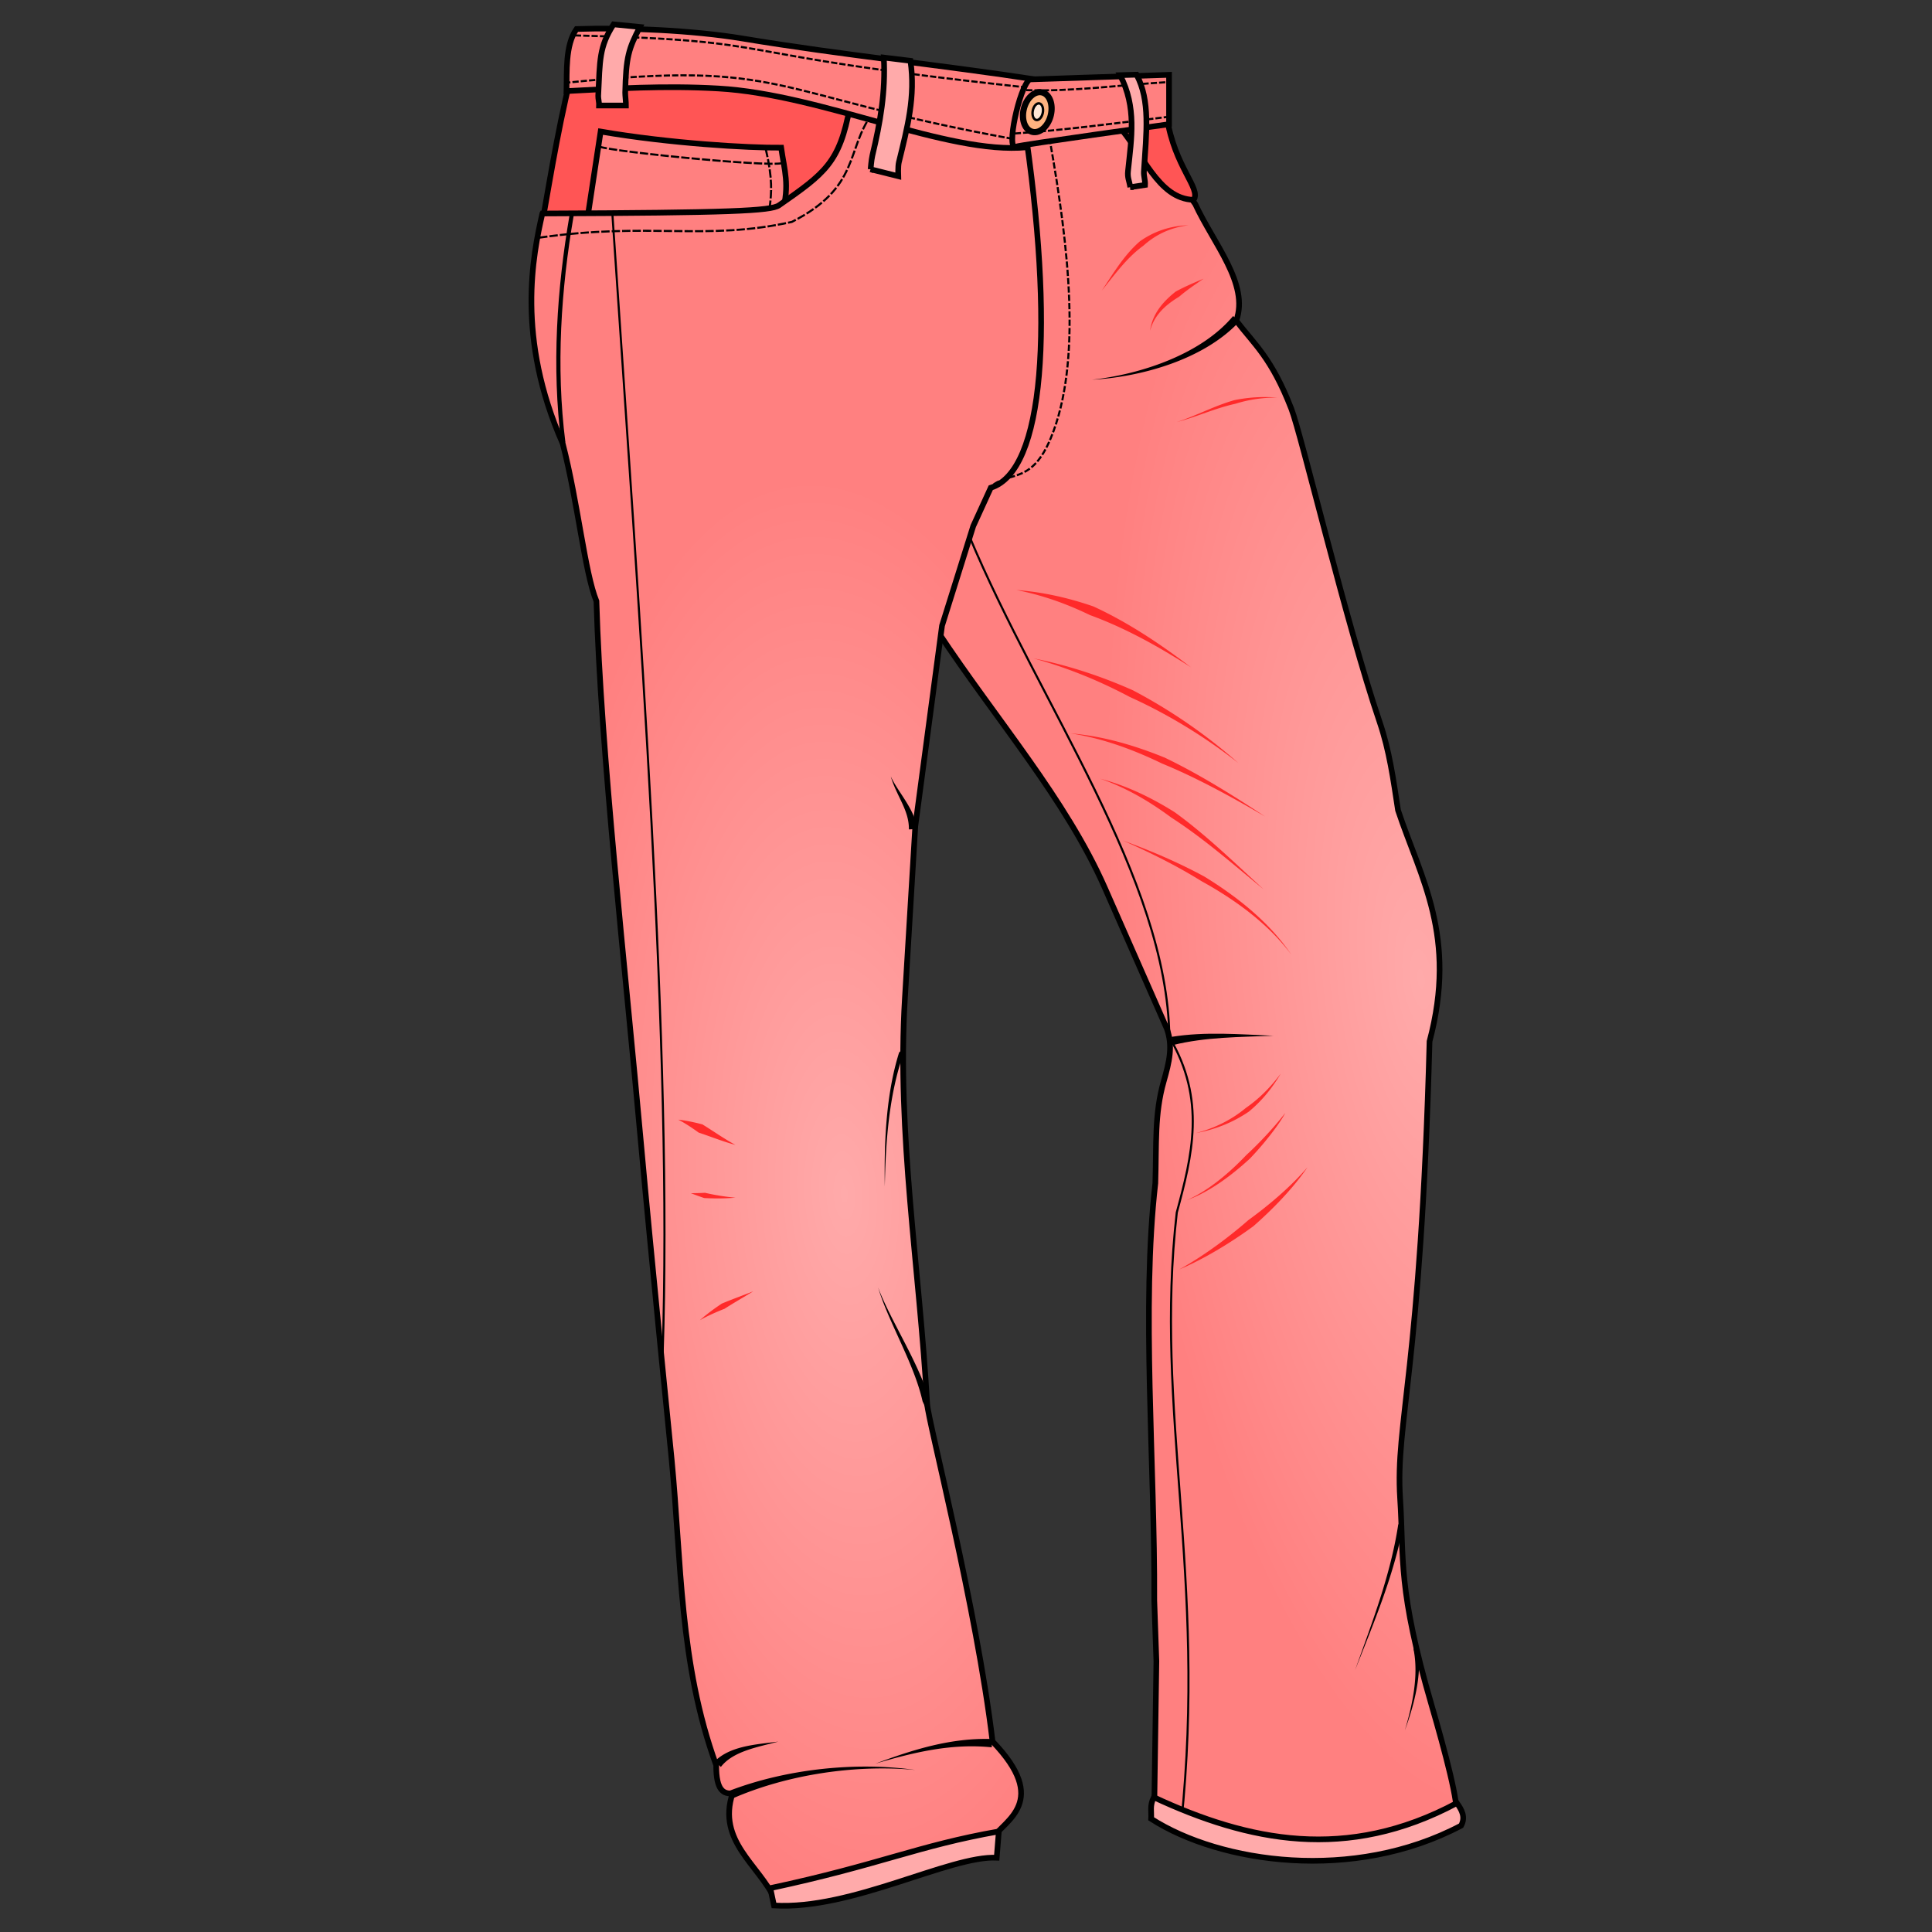 <svg cursor="default" version="1.1" viewBox="0 0 256 256" xmlns="http://www.w3.org/2000/svg" xmlns:xlink="http://www.w3.org/1999/xlink">
 <rect x="0" y="0" width="256" height="256" fill="#333333" stroke="none"/>
 <defs>
  <radialGradient id="radialGradient4388" cx="114.79" cy="933.44" r="31.127" gradientTransform="matrix(1.287 -.074 .176 3.052 -200.15 -2682.1)" gradientUnits="userSpaceOnUse">
   <stop stop-color="#faa" offset="0"/>
   <stop stop-color="#ff8080" offset="1"/>
  </radialGradient>
  <radialGradient id="radialGradient4398" cx="183.26" cy="925.6" r="32.757" gradientTransform="matrix(1.225 -.134 .369 3.386 -377.74 -2979.8)" gradientUnits="userSpaceOnUse">
   <stop stop-color="#faa" offset="0"/>
   <stop stop-color="#ff8080" offset="1"/>
  </radialGradient>
 </defs>
 <g fill-rule="evenodd" stroke="#000" stroke-width=".75">
  <path d="m76.316 7.618c-2 7.173-3.338 15.565-4.455 21.856 21.509 4.921 45.42 8.14 41.694-16.566z" fill="#f55"/>
  <path d="m79.587 17.432c9.238 1.578 19.555 2.174 23.92 2.136 0.428 3.023 1.154 4.887 0.164 8.583-4.538 2.408-17.28 0.953-25.963 1.636z" fill="#ff8080"/>
  <path d="m124.27 83.697c7.66 11.6 16.939 22.167 22.135 33.967l8.213 18.655c0.817 2.32 0.327 4.35-0.417 6.96-1.242 4.36-0.95 8.262-1.114 13.504-1.878 16.427-0.052 37.17-0.14 55.267l0.28 8.074-0.28 19.211c14.194 8.586 34.943 5.894 39.955 1.184 0.536-1.108-1.468-8.592-3.202-14.548-4.535-15.577-3.653-19.262-4.177-27.425-0.644-10.05 2.738-16.89 3.898-60.557 3.7-13.939-1.17-21.6-4.176-30.626-0.622-4.078-1.15-7.918-2.436-11.694-4.398-12.915-10.354-38.021-11.694-41.485-2.63-6.796-4.924-8.566-7.309-11.694 1.76-4.845-3.035-10.251-5.429-15.452-5.111-6.962-3.889-6.661-4.037-12.947l-18.515 1.253-0.975 5.15c3.498 9.77 2.193 26.667-2.784 40.303-14.228 3.172-10.151 13.713-7.796 22.9z" fill="url(#radialGradient4398)"/>
  <path d="m158.17 26.481c-4.767-0.127-6.718-6.26-10.162-10.023l6.612-0.905c1.023 6.599 4.564 9.41 3.55 10.928z" fill="#f55"/>
  <path d="m71.866 28.291c-1.249 5.49-3.507 16.444 2.696 30.48 2.03 7.876 2.92 17.094 4.469 20.889 0.59 20.09 3.77 48.045 5.921 72.03 1.246 13.895 4.041 41.656 4.041 41.656 1.315 13.555 0.984 27.038 5.907 40.557-0.01 3.44 1.01 3.794 2.165 3.74-2.068 6.317 3.491 9.456 5.611 14.027 9.85-4.01 20.431-4.931 28.842-8.12 1.63-2.37 7.63-4.87 0-12.798-2.121-17.75-8.537-42.47-8.662-44.69-1.009-17.916-4.035-35.821-2.953-53.747l1.378-22.837 3.544-26.579 4.134-13.19 2.323-5.081c7.068-2.208 8.515-21.312 4.37-48.666-21.414-6.576-40.599-8.137-59.062-8.072 10.362 2.045 28.58 2.964 36.02 6.29-1.352 7.37-3.286 8.77-9.391 13.026-1.061 0.74-6.463 0.987-31.353 1.085z" fill="url(#radialGradient4388)"/>
 </g>
 <g stroke="#000">
  <path d="m71.443 31.492c14.73-2.108 22.021 0.463 33.48-2.088 9.089-4.606 7.14-9.558 10.65-14.339" fill="none" stroke-dasharray="1.103, 0.276" stroke-width=".276"/>
  <path d="m75.063 12.072c6.533-0.346 12.958-0.756 20.116-0.348 13.843 0.79 30.327 8.8 40.859 7.796l1.74-8.91c-13.272-2.041-25.866-3.267-39.327-5.498-6.73-1.116-15.59-1.483-22.06-1.27-1.521 2.162-1.257 5.68-1.328 8.23z" fill="#ff8080" fill-rule="evenodd" stroke-width=".75"/>
  <path d="m74.755 10.993c29.798-3.125 26.614 1.442 59.653 7.448m-58.231-13.747c29.278 0.74 17.158 2.31 59.86 6.891" fill="none" stroke-dasharray="0.827, 0.276" stroke-width=".276"/>
  <path d="m136.43 10.521c-1.395 1.067-3.174 9.522-1.816 8.91 0.507-0.23 20.29-2.973 20.29-2.973v-6.543z" fill="#ff8080" fill-rule="evenodd" stroke-width=".75"/>
  <path d="m134.46 17.688c5.828-0.372 13.066-1.308 20.16-2.186" fill="none" stroke-dasharray="0.827, 0.276" stroke-width=".276"/>
  <path d="m115.36 22.43 3.662 0.915s-0.052-1.298 0.084-1.851c1.134-4.644 2.218-8.674 1.534-13.438l-3.531-0.429c0.242 4.528-0.456 8.566-1.515 12.984-0.134 0.56-0.233 1.819-0.233 1.819zm-35.973-8.447 3.557-0.002c0.005-0.332-0.108-1.411-0.102-1.712 0.102-4.713 0.452-5.814 1.952-8.698l-3.495-0.344c-1.917 2.991-1.803 4.722-2.033 9.482-0.015 0.304 0.139 0.943 0.12 1.274z" fill="#faa" fill-rule="evenodd" stroke-width=".75"/>
  <path d="m135.97 11.942c6.195 0.207 12.39-0.676 18.585-1.053" fill="none" stroke-dasharray="0.827, 0.276" stroke-width=".276"/>
  <path d="m149.77 24.805 1.955-0.295c0.038-0.629-0.192-1.159-0.152-1.79 0.326-5.157 0.864-9.374-0.972-12.824l-2.181 0.063c2.203 4.244 1.504 8.331 1.05 12.68-0.098 0.937 0.141 1.196 0.3 2.166z" fill="#faa" fill-rule="evenodd" stroke-width=".75"/>
 </g>
 <g fill="none" stroke="#000">
  <path d="m87.8 179.47c1.332-40.32-3.015-96.863-6.681-151.46" stroke-width=".276"/>
  <path d="m74.645 58.638c-1.274-10.025-0.585-20.317 1.108-30.163" stroke-width=".551"/>
  <path d="m156.52 241.58c3.412-32.682-3.601-54.657-0.59-80.916 2.025-7.482 3.92-14.979-0.985-23.231-0.288-21.105-17.134-43.933-26.525-66.439" stroke-width=".276"/>
 </g>
 <g fill-rule="evenodd">
  <path d="m97.059 238.31c7.185-3.143 16.225-4.537 24.222-3.781-7.95-1.12-17.14-0.115-24.64 2.761zm34.385-7.331 0.037-0.55c-5.486-0.187-10.5 1.409-15.49 3.264 5.165-1.526 10.142-2.705 15.416-2.164zm-35.921 3.149c0.77-1.012 1.966-1.68 3.374-2.185 1.4-0.5 2.904-0.807 4.217-1.173-1.328 0.182-2.892 0.312-4.368 0.644-1.467 0.33-2.952 0.88-4.05 1.984zm90.234-33.108c-0.16 0.356-0.326 0.707-0.496 1.055-0.994 6.582-3.46 12.924-5.705 19.223 2.437-6.187 5.134-12.508 6.354-19.114-0.045-0.39-0.096-0.778-0.153-1.164zm1.673 16.636a11.07 11.07 0 0 1-0.116 0.934c0.676 3.433-0.154 7.332-1.163 10.682 1.188-3.245 2.26-7.188 1.763-10.782a10.937 10.937 0 0 0-0.483-0.834z"/>
  <path d="m156.26 168.21c3.059-1.292 6.563-3.35 9.822-5.733 2.83-2.485 5.403-5.217 7.174-7.82-2.041 2.383-4.834 4.833-7.827 7.003-2.99 2.612-6.268 4.947-9.17 6.55zm1.008-9.186c2.974-1.06 5.927-3.277 8.344-5.497l0.209-0.22a41.359 41.359 0 0 0 2.908-3.447c0.769-1.024 1.317-1.875 1.574-2.389a39.46 39.46 0 0 1-1.825 2.184 49.401 49.401 0 0 1-3.334 3.396c-2.218 2.335-5.004 4.713-7.876 5.973zm1.174-8.876c2.882-0.536 5.176-1.582 7.034-2.852 1.965-1.613 3.291-3.45 4.236-5.042-1.127 1.487-2.588 3.144-4.614 4.54-1.662 1.384-3.82 2.613-6.656 3.354z" fill="#ff2a2a"/>
  <path d="m155.45 138.47c4.315-1.065 8.752-1.044 13.278-1.23-4.452-0.181-9.003-0.577-13.497 0.15z"/>
  <path d="m148.74 111.35c3.396 1.5 7.043 3.278 10.484 5.42 4.56 2.517 8.843 5.673 11.854 9.684-2.828-4.166-6.985-7.54-11.494-10.304-3.596-1.956-7.365-3.523-10.844-4.8zm-2.953-8.17c3.47 1.21 6.54 3.02 9.385 5.13 4.313 2.773 8.228 6.227 12.271 9.537-3.831-3.496-7.604-7.2-11.798-10.23-3.063-1.92-6.295-3.49-9.858-4.437zm-3.938-6.005c4.116 0.626 8.15 2.071 12.134 4 4.542 1.863 9.083 4.348 13.657 7.025-4.41-2.913-8.836-5.665-13.307-7.81-4.167-1.696-8.323-2.872-12.484-3.215zm-4.922-9.942c4.371 1.196 8.664 2.931 12.773 5.117 5.045 2.281 9.909 5.24 14.396 8.762a71.28 71.28 0 0 0-13.969-9.638c-4.314-1.925-8.752-3.36-13.2-4.241zm-2.264-9.057c3.468 0.679 6.7 1.84 9.752 3.322 4.66 1.7 9.075 4.15 13.381 6.916-4.051-3.09-8.306-5.935-12.91-8.057-3.299-1.14-6.693-1.91-10.223-2.18zm-44.788 70.186c0.955 0.495 1.84 1.09 2.695 1.71 1.61 0.534 3.221 1.187 4.884 1.637-1.506-0.816-2.9-1.807-4.377-2.719-1.062-0.277-2.12-0.51-3.203-0.628zm1.673 9.746c0.585 0.225 1.175 0.44 1.771 0.64 1.385 0.073 2.758 0.068 4.135-0.05a29.533 29.533 0 0 1-4.039-0.646c-0.617 0.033-1.24 0.05-1.867 0.056zm1.181 16.832c1.058-0.596 2.16-1.082 3.273-1.52 1.251-0.802 2.534-1.533 3.814-2.319-1.377 0.545-2.798 1.056-4.174 1.631-1.018 0.68-2 1.397-2.913 2.208z" fill="#ff2a2a"/>
  <path d="m123.1 187.88c0.09-0.764 0.097-1.578 0.039-2.43-1.398-4.87-5.229-10.656-6.782-14.846 1.358 4.578 4.767 10.044 5.887 15.075 0.346 0.731 0.64 1.468 0.856 2.201zm-3.495-48.875c-0.157 0.15-0.314 0.302-0.47 0.457-1.757 5.615-1.991 12.012-1.892 17.755 0.1-5.77 0.538-12.093 2.457-17.568a29.314 29.314 0 0 1-0.095-0.643zm1.379-29.137 0.55-0.034c-0.336-2.645-2.53-4.838-3.504-6.955 0.773 2.626 2.446 4.478 2.403 7.023l0.55-0.034zm42.406-67.991c-4.175 5.02-12.114 7.704-18.683 8.437 6.508-0.36 14.824-2.665 19.51-7.708z"/>
  <path d="m159.48 36.929c-1.228 0.521-2.529 1.063-3.714 1.721-0.321 0.254-0.63 0.518-0.924 0.794-1.28 1.205-2.208 2.604-2.45 4.376 0.455-1.707 1.549-2.91 2.874-3.864 0.308-0.222 0.632-0.433 0.967-0.634 0.995-0.859 2.131-1.623 3.247-2.393zm-1.969-7.087c-2.652 0.093-4.712 0.901-6.46 2.127-0.278 0.24-0.544 0.492-0.799 0.75-1.707 1.731-2.968 3.863-4.258 5.785 1.49-1.831 2.887-3.78 4.697-5.312 0.265-0.225 0.538-0.44 0.82-0.643 1.483-1.33 3.372-2.368 6-2.707zm11.714 22.837a20.167 20.167 0 0 0-5.67 0.343c-2.685 0.77-4.972 2.03-7.62 2.906 2.806-0.75 4.975-1.804 7.743-2.423 1.582-0.49 3.36-0.824 5.547-0.826z" fill="#ff2a2a"/>
  <path d="m102.07 250.19 0.487 2.297c10.277 0.63 23.255-6.616 29.513-6.334l0.279-3.48c-10.76 1.896-15.639 4.379-30.279 7.517zm50.812-12.042c-0.56 1.1-0.286 1.92-0.348 2.854 9.164 5.887 26.811 8.435 41.068 0.905 0.61-1.112 0.115-2.065-0.557-2.993-14.584 7.795-27.606 5.079-40.163-0.766z" fill="#faa" stroke="#000" stroke-width=".75"/>
 </g>
 <g stroke="#000">
  <path d="m79.463 19.342c-1.212 0.45 22.356 2.859 24.215 2.264m-2.214-1.871c0.944 3.987 0.75 5.824 0.541 7.63" fill="none" stroke-dasharray="1.103, 0.276" stroke-width=".276"/>
  <ellipse transform="matrix(.977 .213 -.229 .973 0 0)" cx="137.22" cy="-14.768" rx="1.836" ry="2.695" fill="#ffb380" stroke-linecap="round" stroke-linejoin="bevel" stroke-width=".822"/>
  <ellipse transform="matrix(.971 .239 -.203 .979 0 0)" cx="137.75" cy="-18.51" rx=".679" ry="1.116" fill="#ffe6d5" stroke-linecap="round" stroke-linejoin="bevel" stroke-width=".322"/>
  <path d="m131.68 64.18c2.353-1.646 5.105-0.25 7.546-6.11 4.19-10.06 2.381-25.434-0.11-39.455" fill="none" stroke-dasharray="0.827, 0.276" stroke-width=".276"/>
 </g>
</svg>
